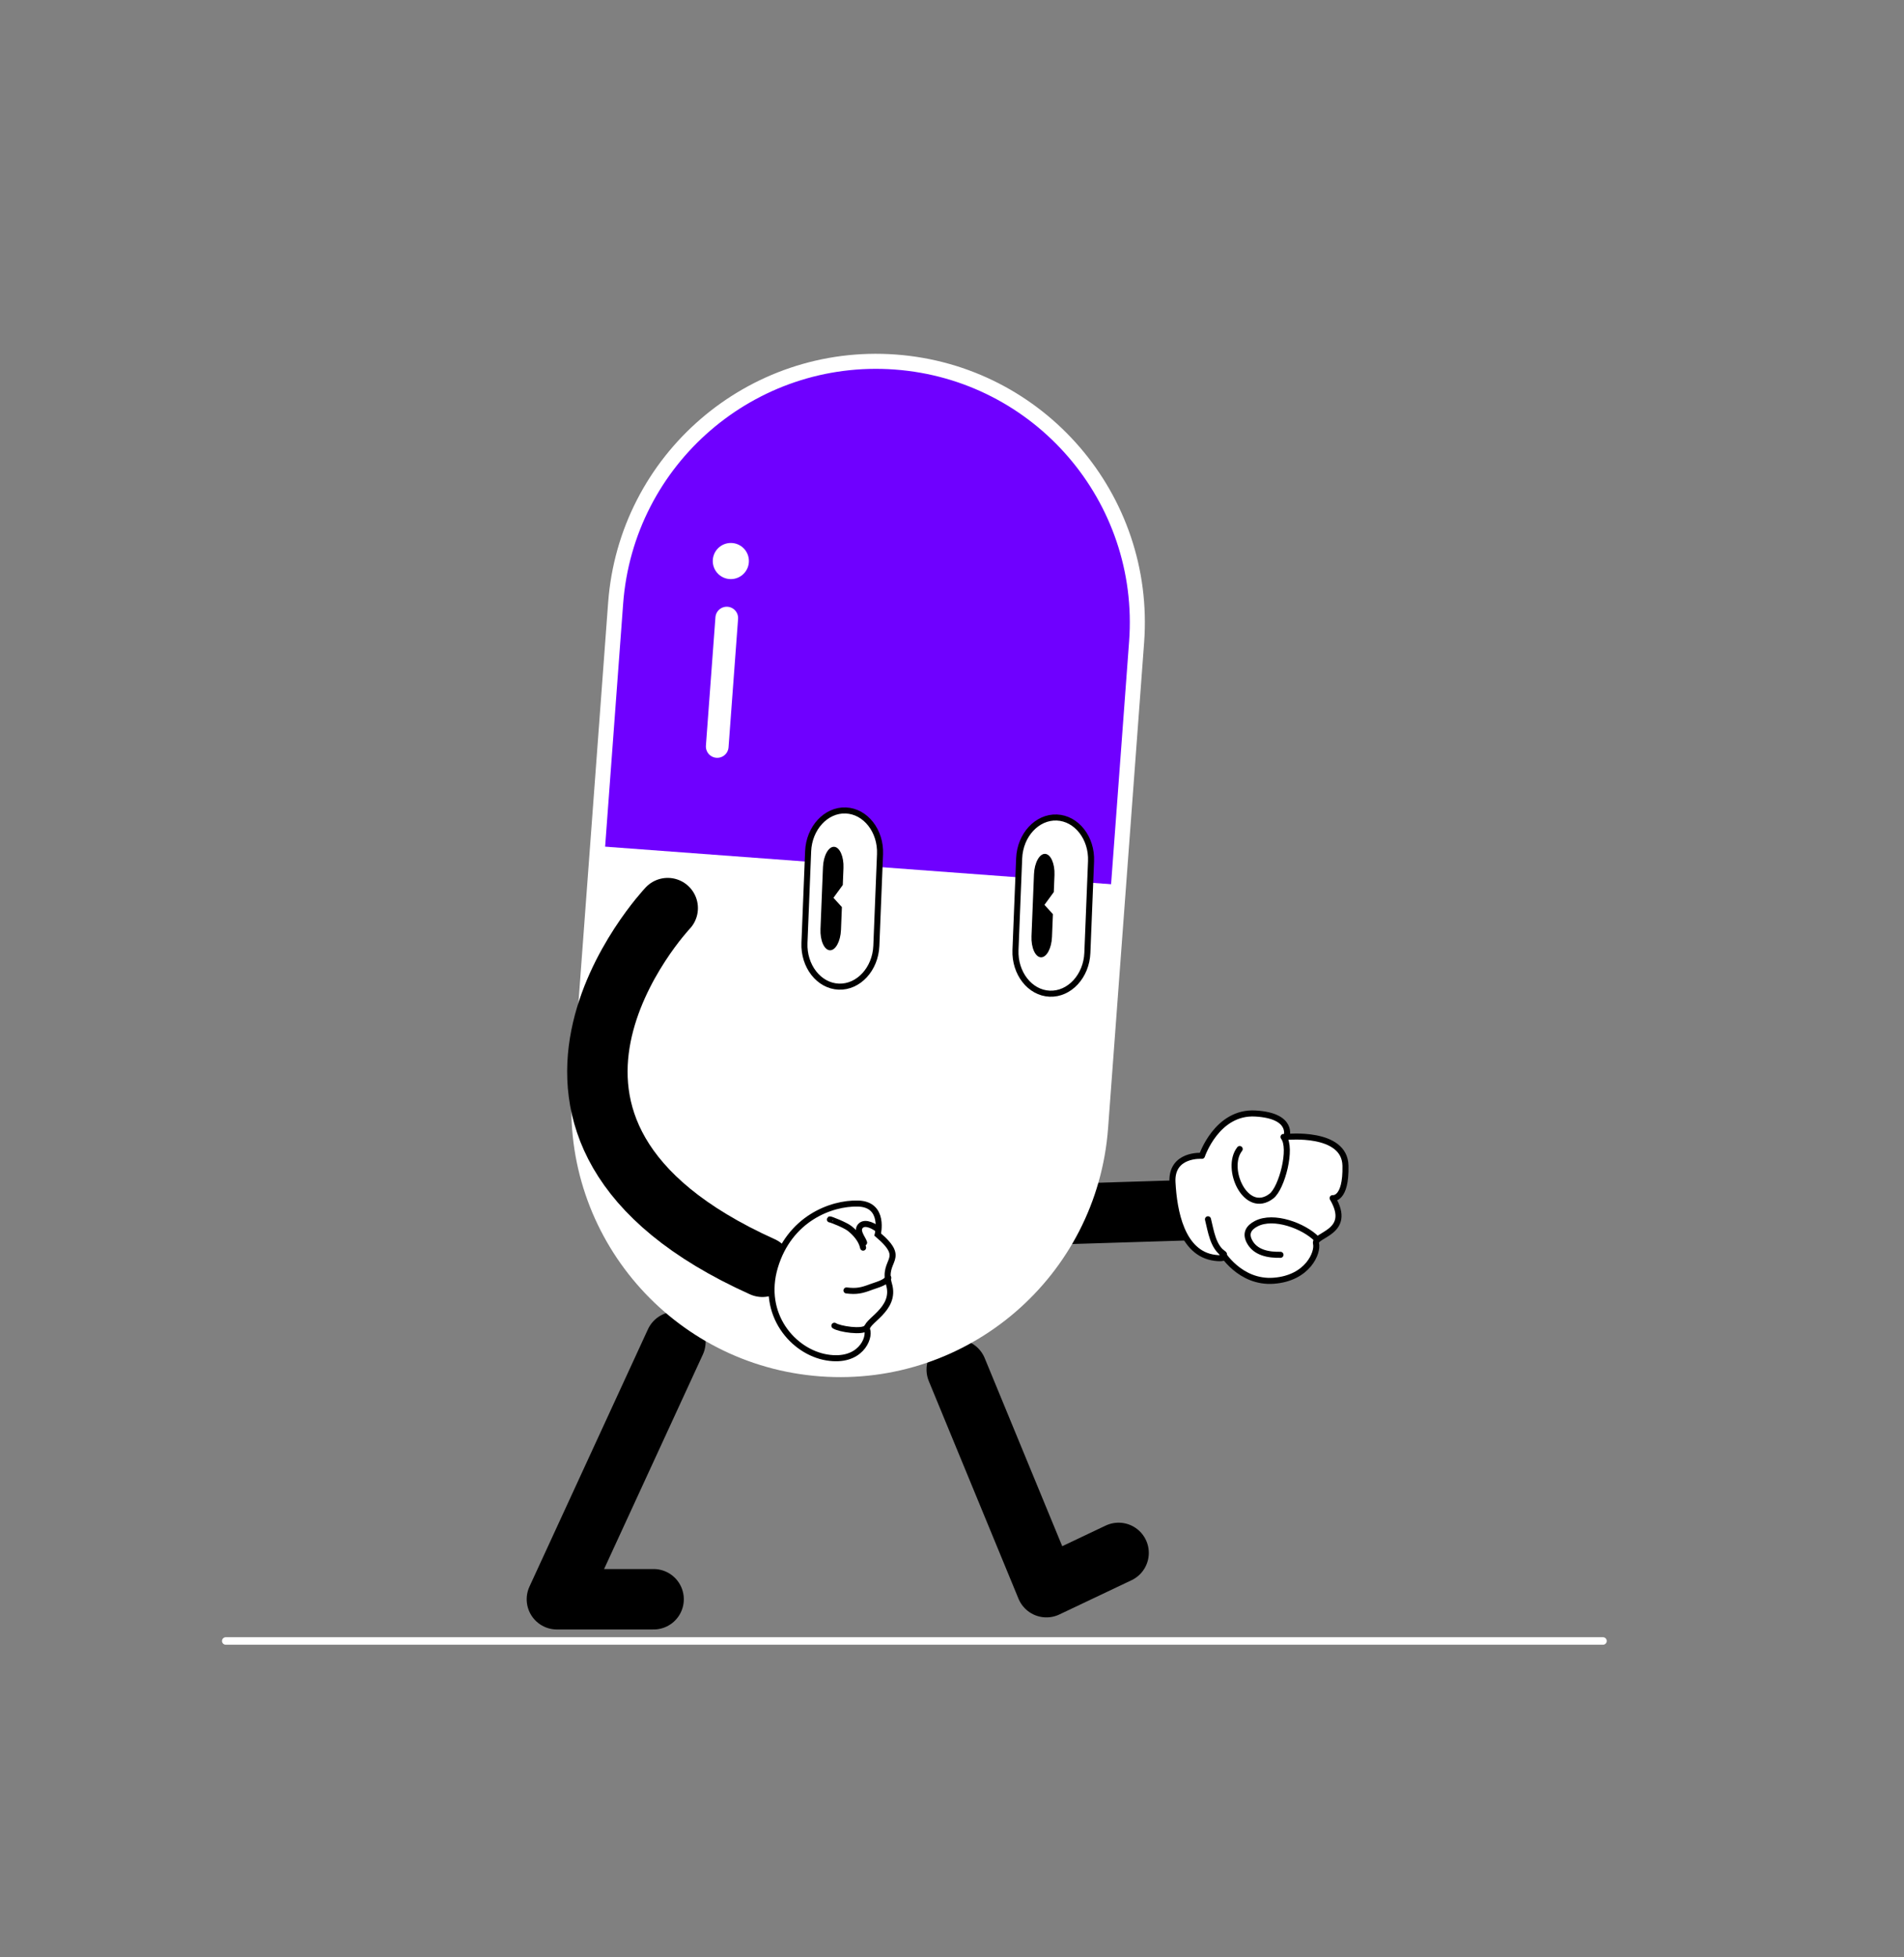 <svg width="253" height="260" viewBox="0 0 253 260" fill="none" xmlns="http://www.w3.org/2000/svg">
<rect x="0" y="0" width="253" height="260" fill="#808080" stroke="none"/>
<path d="M127.131 181.948L139.047 210.851L148.636 206.3" stroke="black" stroke-width="8.03" stroke-miterlimit="10" stroke-linecap="round" stroke-linejoin="round"/>
<path d="M30 218H213" stroke="white" stroke-linecap="round" stroke-linejoin="round"/>
<path d="M86.849 212.457H74L89.746 178.268" stroke="black" stroke-width="8.03" stroke-miterlimit="10" stroke-linecap="round" stroke-linejoin="round"/>
<path d="M109.06 181.851C89.943 180.432 75.596 163.785 77.015 144.669L81.804 80.142C83.222 61.025 99.869 46.678 118.986 48.097C138.103 49.516 152.45 66.163 151.031 85.279L146.242 149.806C144.824 168.923 128.176 183.27 109.06 181.851Z" fill="#6F00FF"/>
<path d="M157.431 160.784L141.748 161.27" stroke="black" stroke-width="8.03" stroke-miterlimit="10" stroke-linecap="round" stroke-linejoin="round"/>
<path d="M79.409 112.405L77.015 144.669C75.596 163.785 89.943 180.433 109.06 181.851C128.177 183.269 144.824 168.923 146.242 149.806L148.636 117.542L79.409 112.405Z" fill="white"/>
<path d="M109.06 181.851C89.943 180.432 75.596 163.785 77.015 144.669L81.804 80.142C83.222 61.025 99.869 46.678 118.986 48.097C138.103 49.516 152.45 66.163 151.031 85.279L146.242 149.806C144.824 168.923 128.176 183.27 109.06 181.851Z" stroke="white" stroke-width="2" stroke-miterlimit="10" stroke-linecap="round" stroke-linejoin="round"/>
<path d="M95.304 99.166L96.57 82.11" stroke="white" stroke-width="3.015" stroke-miterlimit="10" stroke-linecap="round" stroke-linejoin="round"/>
<path d="M97.112 76.932C98.438 76.932 99.512 75.857 99.512 74.532C99.512 73.206 98.438 72.132 97.112 72.132C95.787 72.132 94.712 73.206 94.712 74.532C94.712 75.857 95.787 76.932 97.112 76.932Z" fill="white"/>
<path d="M88.723 120.642C88.723 120.642 60.884 150.087 101.304 168.289" stroke="black" stroke-width="8.03" stroke-miterlimit="10" stroke-linecap="round" stroke-linejoin="round"/>
<path d="M116.629 164.006C116.629 164.006 117.641 159.991 114.023 159.89C110.405 159.79 104.884 161.931 102.977 168.289C101.07 174.647 105.416 179.599 109.868 180.335C114.32 181.071 115.625 177.759 115.223 176.654C114.821 175.55 119.138 174.044 118.134 170.631C117.13 167.218 120.644 167.419 116.629 164.006Z" fill="white" stroke="black" stroke-width="0.803" stroke-miterlimit="10"/>
<path d="M110.873 176.119C111.497 176.555 114.639 177.053 115.156 176.387" stroke="black" stroke-width="0.803" stroke-miterlimit="10" stroke-linecap="round" stroke-linejoin="round"/>
<path d="M112.479 171.434C113.82 171.594 114.489 171.453 115.778 170.962C116.403 170.724 117.736 170.411 118.034 169.761" stroke="black" stroke-width="0.803" stroke-miterlimit="10" stroke-linecap="round" stroke-linejoin="round"/>
<path d="M116.695 163.337C116.197 162.937 115.038 162.261 114.416 162.798C113.66 163.451 114.661 164.52 114.821 165.077" stroke="black" stroke-width="0.803" stroke-miterlimit="10" stroke-linecap="round" stroke-linejoin="round"/>
<path d="M110.271 161.999C110.297 161.945 112.337 162.736 112.944 163.233C113.732 163.878 114.489 164.75 114.688 165.747" stroke="black" stroke-width="0.803" stroke-miterlimit="10" stroke-linecap="round" stroke-linejoin="round"/>
<path d="M116.447 125.647C116.323 128.736 114.072 131.177 111.445 131.072C108.818 130.967 106.771 128.352 106.895 125.263L107.384 113.093C107.508 110.004 109.759 107.563 112.386 107.668C115.013 107.773 117.06 110.388 116.936 113.477L116.447 125.647Z" fill="white"/>
<path d="M116.447 125.647C116.323 128.736 114.072 131.177 111.445 131.072C108.818 130.967 106.771 128.352 106.895 125.263L107.384 113.093C107.508 110.004 109.759 107.563 112.386 107.668C115.013 107.773 117.06 110.388 116.936 113.477L116.447 125.647Z" stroke="black" stroke-width="0.803" stroke-miterlimit="10" stroke-linecap="round" stroke-linejoin="round"/>
<path d="M110.747 119.271L111.988 117.571L112.079 115.31C112.14 113.793 111.577 112.527 110.828 112.497C110.079 112.467 109.416 113.684 109.355 115.201L109.024 123.43C108.963 124.947 109.526 126.213 110.275 126.243C111.024 126.273 111.687 125.056 111.748 123.539L111.87 120.504C111.412 120.008 110.747 119.271 110.747 119.271Z" fill="black"/>
<path d="M144.487 126.584C144.363 129.673 142.112 132.114 139.485 132.009C136.858 131.904 134.811 129.289 134.935 126.2L135.424 114.03C135.548 110.941 137.799 108.5 140.426 108.605C143.053 108.71 145.1 111.325 144.976 114.414L144.487 126.584Z" fill="white"/>
<path d="M144.487 126.584C144.363 129.673 142.112 132.114 139.485 132.009C136.858 131.904 134.811 129.289 134.935 126.2L135.424 114.03C135.548 110.941 137.799 108.5 140.426 108.605C143.053 108.71 145.1 111.325 144.976 114.414L144.487 126.584Z" stroke="black" stroke-width="0.803" stroke-miterlimit="10" stroke-linecap="round" stroke-linejoin="round"/>
<path d="M138.786 120.208L140.027 118.508L140.118 116.247C140.179 114.73 139.616 113.464 138.867 113.434C138.118 113.404 137.455 114.621 137.394 116.138L137.063 124.367C137.002 125.884 137.565 127.15 138.314 127.18C139.063 127.21 139.726 125.993 139.787 124.476L139.909 121.441C139.452 120.945 138.786 120.208 138.786 120.208Z" fill="black"/>
<path d="M177.076 159.169C179.786 163.787 174.566 163.987 174.868 165.192C175.169 166.397 173.764 169.81 169.247 170.145C164.73 170.481 162.323 166.37 162.323 166.37C162.323 166.37 163.606 167.384 161.417 167.099C156.997 166.524 155.996 160.875 155.796 157.061C155.595 153.247 159.711 153.548 159.711 153.548C159.711 153.548 161.691 147.626 166.824 147.927C171.957 148.228 170.953 151.039 170.953 151.039C170.953 151.039 178.682 150.236 178.783 154.853C178.884 159.47 177.076 159.169 177.076 159.169Z" fill="white" stroke="black" stroke-width="0.803" stroke-miterlimit="10" stroke-linecap="round" stroke-linejoin="round"/>
<path d="M164.729 152.645C162.697 155.223 165.557 161.498 168.948 158.898C170.33 157.838 171.727 152.513 170.551 151.039" stroke="black" stroke-width="0.803" stroke-miterlimit="10" stroke-linecap="round" stroke-linejoin="round"/>
<path d="M174.968 164.59C173.244 162.857 169.257 161.354 166.93 162.56C165.963 163.061 165.452 163.801 166.009 164.894C166.795 166.437 168.572 166.731 170.149 166.698" stroke="black" stroke-width="0.803" stroke-miterlimit="10" stroke-linecap="round" stroke-linejoin="round"/>
<path d="M160.513 161.98C160.91 163.544 161.164 165.636 162.621 166.598" stroke="black" stroke-width="0.803" stroke-miterlimit="10" stroke-linecap="round" stroke-linejoin="round"/>
</svg>
